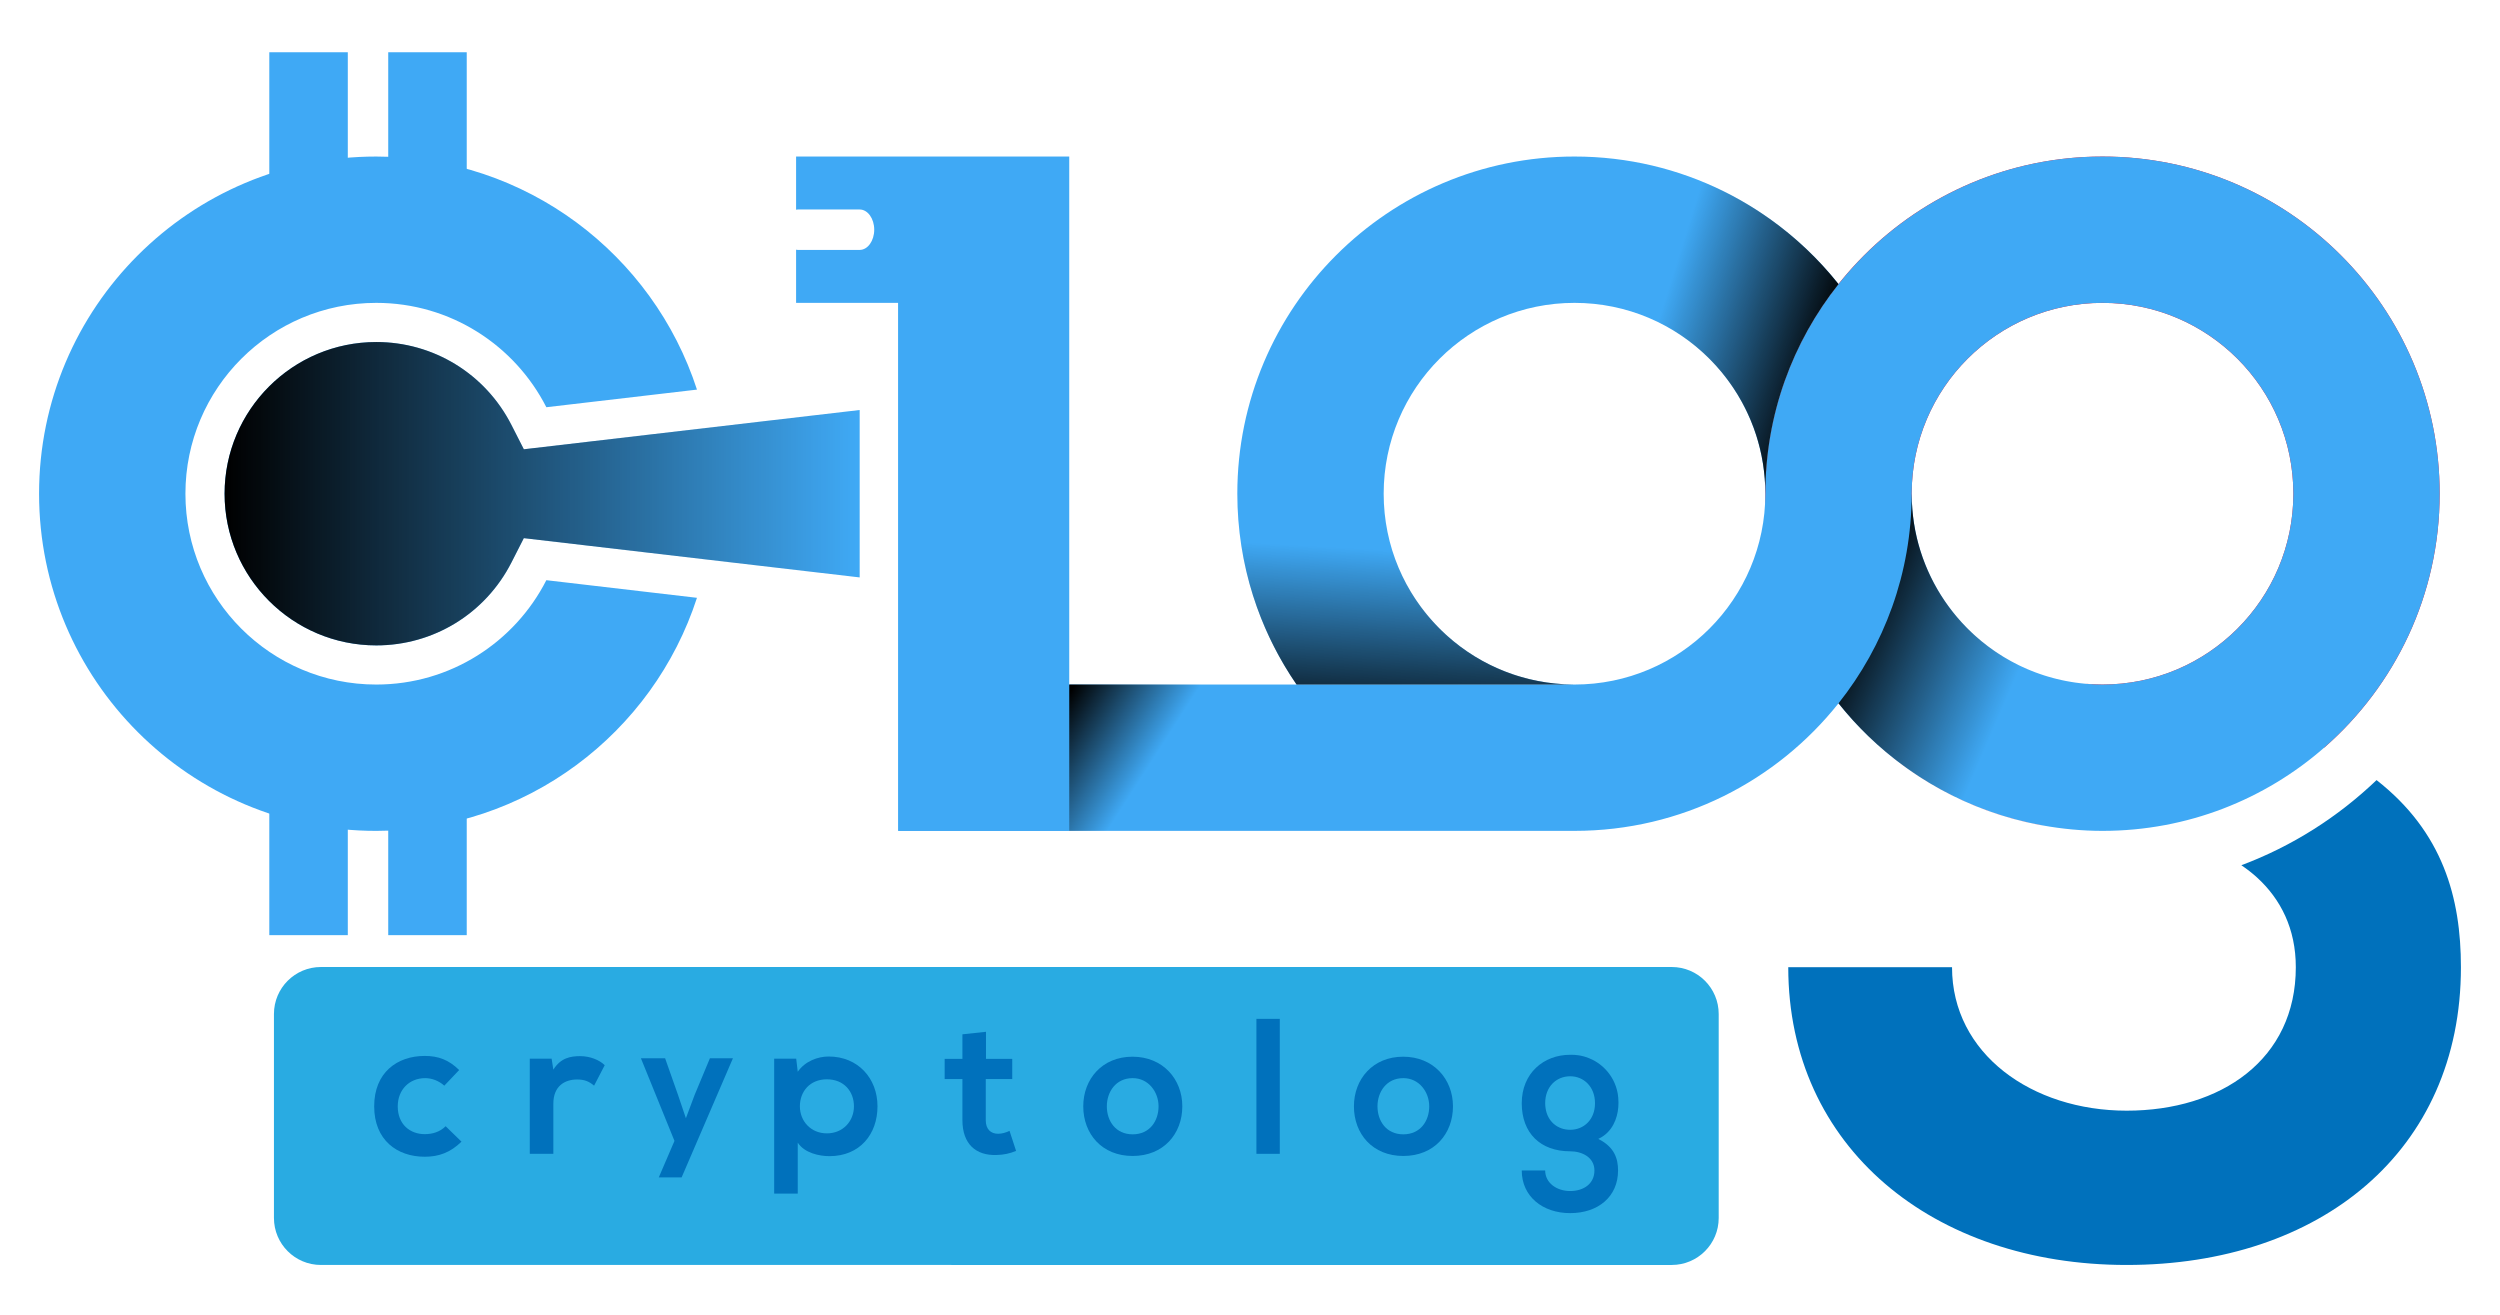 <?xml version="1.0" encoding="utf-8"?>
<!-- Generator: Adobe Illustrator 16.0.0, SVG Export Plug-In . SVG Version: 6.00 Build 0)  -->
<!DOCTYPE svg PUBLIC "-//W3C//DTD SVG 1.1//EN" "http://www.w3.org/Graphics/SVG/1.1/DTD/svg11.dtd">
<svg version="1.1" id="Layer_1" xmlns="http://www.w3.org/2000/svg" xmlns:xlink="http://www.w3.org/1999/xlink" x="0px" y="0px"
	 width="800px" height="420.846px" viewBox="0 0 800 420.846" enable-background="new 0 0 800 420.846" xml:space="preserve">
<g>
	<path fill="#FF1D25" d="M611.745,158.144c0,0.342,0.021,0.68,0.026,1.021c-0.008-0.394-0.03-0.783-0.03-1.178
		c0-33.725,27.339-61.068,61.064-61.068c33.725,0,61.068,27.343,61.068,61.068s-27.344,61.066-61.068,61.066
		c-1.939,0-3.856-0.101-5.752-0.277c0.189,0.017,0.378,0.046,0.567,0.062l0.004-0.018c2.791,0.525,5.584,1.036,8.364,1.546
		c23.287,4.268,47.285,8.689,67.796,18.841c0,0,0,0,0.002,0.002c22.61-19.776,36.91-48.82,36.91-81.221
		c0-59.588-48.3-107.897-107.899-107.897c-59.58,0-107.888,48.31-107.888,107.897c0,25.358,8.77,48.654,23.412,67.072
		c14.614-18.38,23.372-41.619,23.41-66.915H611.745z"/>
	<path fill="#3FA9F5" d="M287.381,50.09h-32.633v17.021c0.177-0.03,0.35-0.074,0.53-0.074h19.816c2.573,0,4.658,2.896,4.658,6.469
		c0,3.57-2.085,6.468-4.658,6.468h-19.816c-0.18,0-0.353-0.046-0.53-0.074v17.019h32.633V265.88h54.777V50.09H287.381z"/>
	<path fill="#3FA9F5" d="M503.836,50.09c-59.584,0-107.894,48.308-107.894,107.897c0,22.668,7.005,43.692,18.951,61.057h88.61
		c-33.571-0.183-60.729-27.447-60.729-61.057c0-33.725,27.34-61.07,61.068-61.07c33.723,0,61.064,27.345,61.064,61.07
		c0-25.357,8.771-48.654,23.414-67.074C568.557,66.051,538.069,50.09,503.836,50.09z"/>
	<path fill="none" d="M120.403,96.918c-33.727,0-61.068,27.345-61.068,61.07s27.341,61.066,61.068,61.066
		c23.76,0,44.334-13.578,54.428-33.392l-1.642-0.192v-54.969l1.642-0.191C164.735,110.499,144.161,96.918,120.403,96.918z"/>
	<path fill="#3FA9F5" d="M181.931,186.491l-7.1-0.829c-10.094,19.813-30.668,33.392-54.428,33.392
		c-33.727,0-61.068-27.341-61.068-61.066s27.341-61.07,61.068-61.07c23.758,0,44.332,13.581,54.428,33.392l7.1-0.831l41.098-4.805
		c-14.04-43.279-54.667-74.583-102.633-74.583c-59.583,0-107.892,48.308-107.892,107.897c0,59.588,48.31,107.892,107.892,107.892
		c47.965,0,88.595-31.302,102.633-74.582L181.931,186.491z"/>
	<g>
		<rect x="86.178" y="220.89" fill="#3FA9F5" width="25.119" height="78.36"/>
		<rect x="86.178" y="16.721" fill="#3FA9F5" width="25.119" height="78.36"/>
		<rect x="124.234" y="220.89" fill="#3FA9F5" width="25.121" height="78.36"/>
		<rect x="124.234" y="16.721" fill="#3FA9F5" width="25.121" height="78.36"/>
	</g>
	<g>
		<path fill="#3FA9F5" d="M275.095,131.201l-107.468,12.567l-3.959-7.769c-8.346-16.377-24.924-26.551-43.265-26.551
			c-26.765,0-48.539,21.775-48.539,48.54c0,26.763,21.774,48.537,48.539,48.537c18.343,0,34.921-10.174,43.265-26.549l3.957-7.771
			l107.47,12.567V131.201z"/>
	</g>
	<path fill="#3FA9F5" d="M503.504,219.045c0.113,0,0.223,0.009,0.336,0.009v-0.009H503.504z"/>
	<polygon fill="#3FA9F5" points="503.84,265.88 503.84,265.88 503.836,265.88 	"/>
	<path fill="#3FA9F5" d="M672.804,265.88c-1.657,0-3.303-0.049-4.939-0.125c1.635,0.076,3.28,0.125,4.936,0.125
		C672.802,265.88,672.802,265.88,672.804,265.88z"/>
	<path fill="#3FA9F5" d="M662.645,265.389c1.505,0.142,3.017,0.259,4.54,0.339C665.661,265.647,664.149,265.53,662.645,265.389z"/>
	<path fill="#3FA9F5" d="M661.694,265.298c0.316,0.031,0.635,0.062,0.95,0.091C662.329,265.359,662.011,265.329,661.694,265.298z"/>
	<path fill="#3FA9F5" d="M667.185,265.728c0.227,0.011,0.451,0.019,0.68,0.027C667.638,265.746,667.411,265.74,667.185,265.728z"/>
	<g>
		<path fill="#3FA9F5" d="M652.295,263.909c0.299,0.059,0.603,0.098,0.901,0.152c-0.515-0.086-1.03-0.168-1.539-0.269
			C651.867,263.838,652.084,263.868,652.295,263.909z"/>
		<path fill="#3FA9F5" d="M653.652,264.142c-0.026-0.006-0.053-0.012-0.078-0.018c-0.127-0.021-0.253-0.041-0.378-0.063
			C653.349,264.087,653.5,264.113,653.652,264.142z"/>
		<path fill="#3FA9F5" d="M780.699,157.988c0-59.59-48.304-107.897-107.899-107.897c-34.227,0-64.713,15.96-84.478,40.823
			c-14.643,18.42-23.414,41.717-23.414,67.074c0,33.725-27.342,61.066-61.064,61.066c-0.004,0-0.004,0-0.004,0
			c-0.113,0-0.223-0.009-0.336-0.009h-88.61h-72.735l-54.777,46.835h216.455h0.004c34.232-0.002,64.717-15.959,84.482-40.821
			c1.829-2.302,3.566-4.679,5.206-7.126c-1.64,2.447-3.377,4.824-5.206,7.126c0.002,0.002,0.003,0.004,0.005,0.006
			c0.987,1.24,2.001,2.46,3.041,3.655c0.021,0.024,0.041,0.047,0.063,0.071c1.038,1.193,2.104,2.363,3.193,3.509
			c0.011,0.013,0.024,0.026,0.035,0.037c15.457,16.236,35.923,27.646,58.915,31.787c6.242,1.127,12.658,1.756,19.224,1.756
			c27.194,0,52.016-10.077,70.989-26.672c-0.002-0.002-0.002-0.002-0.002-0.002C766.397,219.432,780.699,190.389,780.699,157.988z
			 M593.997,217.202c0.651-0.987,1.298-1.98,1.919-2.992C595.295,215.222,594.648,216.213,593.997,217.202z M596.59,213.059
			c0.525-0.885,1.056-1.767,1.558-2.668C597.646,211.292,597.115,212.174,596.59,213.059z M603.903,198.374
			c-0.065,0.157-0.136,0.31-0.199,0.466C603.768,198.684,603.838,198.531,603.903,198.374z M602.146,202.469
			c-0.167,0.369-0.353,0.728-0.524,1.095C601.793,203.197,601.979,202.838,602.146,202.469z M600.227,206.476
			c-0.309,0.611-0.642,1.207-0.961,1.811C599.585,207.683,599.918,207.087,600.227,206.476z M667.625,218.819l-0.004,0.018
			c-0.189-0.016-0.378-0.045-0.567-0.062c-0.444-0.041-0.885-0.093-1.327-0.144c-0.557-0.064-1.11-0.132-1.661-0.212
			c-0.44-0.063-0.879-0.134-1.316-0.206c-0.547-0.092-1.09-0.187-1.629-0.29c-0.436-0.084-0.866-0.173-1.298-0.269
			c-0.536-0.115-1.067-0.237-1.598-0.368c-0.428-0.105-0.854-0.214-1.277-0.327c-0.526-0.139-1.049-0.29-1.567-0.444
			c-0.419-0.124-0.835-0.251-1.252-0.383c-0.515-0.167-1.026-0.342-1.536-0.521c-0.409-0.144-0.818-0.287-1.224-0.439
			c-0.507-0.189-1.011-0.392-1.514-0.597c-0.394-0.16-0.788-0.317-1.179-0.485c-0.502-0.216-0.997-0.446-1.491-0.673
			c-0.381-0.179-0.767-0.352-1.144-0.536c-0.493-0.241-0.979-0.496-1.464-0.75c-0.366-0.191-0.736-0.377-1.097-0.575
			c-0.495-0.272-0.979-0.558-1.466-0.843c-0.342-0.2-0.688-0.392-1.024-0.599c-0.508-0.311-1.002-0.638-1.501-0.963
			c-0.305-0.197-0.613-0.387-0.911-0.59c-0.589-0.399-1.164-0.816-1.738-1.236c-0.195-0.143-0.4-0.279-0.595-0.425
			c-0.757-0.567-1.501-1.152-2.23-1.752c-0.27-0.222-0.527-0.456-0.792-0.682c-0.457-0.391-0.918-0.779-1.364-1.183
			c-0.313-0.282-0.612-0.577-0.917-0.865c-0.385-0.364-0.775-0.723-1.151-1.097c-0.316-0.313-0.619-0.638-0.928-0.958
			c-0.352-0.365-0.705-0.726-1.047-1.098c-0.309-0.337-0.608-0.685-0.909-1.028c-0.326-0.37-0.651-0.738-0.967-1.116
			c-0.3-0.359-0.59-0.725-0.88-1.091c-0.304-0.378-0.604-0.756-0.896-1.141c-0.286-0.376-0.565-0.761-0.843-1.144
			c-0.28-0.388-0.56-0.775-0.831-1.169c-0.271-0.395-0.535-0.795-0.798-1.197c-0.26-0.396-0.517-0.793-0.768-1.196
			c-0.255-0.411-0.504-0.827-0.751-1.244c-0.238-0.404-0.473-0.812-0.701-1.222c-0.24-0.429-0.475-0.86-0.703-1.294
			c-0.218-0.412-0.428-0.827-0.636-1.243c-0.222-0.444-0.439-0.89-0.649-1.34c-0.197-0.42-0.387-0.844-0.574-1.27
			c-0.201-0.458-0.4-0.915-0.59-1.378c-0.177-0.429-0.344-0.86-0.51-1.292c-0.182-0.473-0.364-0.945-0.533-1.423
			c-0.154-0.433-0.298-0.871-0.442-1.308c-0.16-0.485-0.322-0.971-0.471-1.462c-0.134-0.44-0.255-0.887-0.38-1.332
			c-0.137-0.498-0.278-0.995-0.405-1.497c-0.109-0.444-0.206-0.893-0.309-1.34c-0.115-0.512-0.236-1.024-0.34-1.542
			c-0.088-0.443-0.16-0.893-0.24-1.339c-0.093-0.53-0.191-1.057-0.271-1.591c-0.064-0.437-0.111-0.88-0.167-1.319
			c-0.071-0.552-0.149-1.101-0.205-1.657c-0.037-0.378-0.056-0.762-0.085-1.143c-0.101-1.251-0.164-2.512-0.189-3.783
			c-0.006-0.341-0.026-0.679-0.026-1.021h-0.013c0-0.052,0.003-0.104,0.003-0.156c0-0.054-0.003-0.106-0.003-0.158h0.013
			c0.085-33.653,27.39-60.912,61.063-60.912c33.725,0,61.066,27.345,61.066,61.07s-27.342,61.066-61.066,61.066
			c-1.7,0-3.383-0.072-5.047-0.21c2.746,0.516,5.493,1.02,8.229,1.521C673.209,219.855,670.416,219.345,667.625,218.819z"/>
	</g>
	<path fill="#3FA9F5" d="M667.621,218.837c0,0,0,0,0.002,0c0.047,0.003,0.091,0.005,0.138,0.007
		c-0.047-0.007-0.091-0.015-0.136-0.024L667.621,218.837z"/>
	<linearGradient id="SVGID_1_" gradientUnits="userSpaceOnUse" x1="447.487" y1="236.992" x2="450.742" y2="176.02">
		<stop  offset="0" style="stop-color:#000000"/>
		<stop  offset="0.995" style="stop-color:#000000;stop-opacity:0"/>
	</linearGradient>
	<path fill="url(#SVGID_1_)" d="M414.894,219.045h88.61c-30.933-0.169-56.403-23.336-60.217-53.271H396.23
		C397.638,185.463,404.329,203.687,414.894,219.045z"/>
	<linearGradient id="SVGID_2_" gradientUnits="userSpaceOnUse" x1="583.47" y1="116.832" x2="531.036" y2="100.446">
		<stop  offset="0" style="stop-color:#000000"/>
		<stop  offset="0.995" style="stop-color:#000000;stop-opacity:0"/>
	</linearGradient>
	<path fill="url(#SVGID_2_)" d="M539.254,56.058l-14.706,44.468c23.531,8.483,40.36,31.006,40.36,57.462
		c0-25.357,8.771-48.654,23.414-67.074C575.722,75.064,558.761,62.843,539.254,56.058z"/>
	<linearGradient id="SVGID_3_" gradientUnits="userSpaceOnUse" x1="591.585" y1="195.023" x2="644.97" y2="217.907">
		<stop  offset="0" style="stop-color:#000000"/>
		<stop  offset="0.995" style="stop-color:#000000;stop-opacity:0"/>
	</linearGradient>
	<path fill="url(#SVGID_3_)" d="M634.644,258.89l14.721-44.516c-22.042-9.174-37.556-30.882-37.619-56.23h-0.013
		c-0.038,25.296-8.796,48.535-23.41,66.915C600.325,240.158,616.292,251.95,634.644,258.89z"/>
	<g>
		<linearGradient id="SVGID_4_" gradientUnits="userSpaceOnUse" x1="71.865" y1="157.986" x2="275.095" y2="157.986">
			<stop  offset="0" style="stop-color:#000000"/>
			<stop  offset="0.995" style="stop-color:#000000;stop-opacity:0"/>
		</linearGradient>
		<path fill="url(#SVGID_4_)" d="M275.095,131.201l-107.468,12.567l-3.959-7.769c-8.346-16.377-24.924-26.551-43.265-26.551
			c-26.765,0-48.539,21.775-48.539,48.54c0,26.763,21.774,48.537,48.539,48.537c18.343,0,34.921-10.174,43.265-26.549l3.957-7.771
			l107.47,12.567V131.201z"/>
	</g>
	<path fill="#29ABE2" d="M549.985,389.757c0,8.301-6.731,15.032-15.033,15.032H102.698c-8.305,0-15.035-6.731-15.035-15.032v-65.282
		c0-8.301,6.73-15.032,15.035-15.032h432.254c8.302,0,15.033,6.731,15.033,15.032V389.757z"/>
	<g>
		<path fill="#0071BC" d="M135.929,362.927c-4.691,0-8.65-3.095-8.65-8.903c0-5.312,3.706-9.02,8.775-9.02
			c2.098,0,4.328,0.804,6.122,2.41l4.758-5.006c-3.336-3.272-6.678-4.511-11.005-4.511c-8.834,0-16.189,5.314-16.189,16.126
			c0,10.815,7.355,16.134,16.189,16.134c4.513,0,8.219-1.365,11.747-4.824l-5.069-4.942
			C140.752,362.246,138.344,362.927,135.929,362.927z"/>
		<path fill="#0071BC" d="M177.072,342.286l-0.556-3.522h-6.982v30.46h7.539V353.16c0-5.619,3.646-7.725,7.604-7.725
			c2.47,0,3.892,0.681,5.434,1.979l3.396-6.549c-1.663-1.67-4.694-2.901-7.844-2.901C182.57,337.964,179.42,338.519,177.072,342.286
			z"/>
		<path fill="#0071BC" d="M265.17,338.083c-3.462,0-7.539,1.484-9.889,4.88l-0.497-4.199h-7.048v43.194h7.544v-16.313
			c2.159,3.332,6.923,4.325,10.133,4.325c9.761,0,15.386-7.044,15.386-15.947C280.8,345.067,274.561,338.083,265.17,338.083z
			 M264.607,362.678c-5.121,0-8.645-3.894-8.645-8.654c0-4.757,3.211-8.644,8.645-8.644c5.447,0,8.656,3.887,8.656,8.644
			C273.263,358.784,269.743,362.678,264.607,362.678z"/>
		<path fill="#0071BC" d="M319.403,362.804c-2.343,0-3.957-1.424-3.957-4.329V345.31h8.47v-6.482h-8.403v-8.654l-7.539,0.807v7.848
			h-5.685v6.482h5.685v13.165c0,7.603,4.322,11.366,10.94,11.12c2.284-0.059,4.076-0.435,6.233-1.301l-2.098-6.42
			C321.939,362.429,320.582,362.804,319.403,362.804z"/>
		<path fill="#0071BC" d="M362.398,338.143c-9.702,0-15.754,7.167-15.754,15.881c0,8.78,5.928,15.888,15.813,15.888
			c9.89,0,15.883-7.107,15.883-15.888C378.34,345.31,372.103,338.143,362.398,338.143z M362.457,362.986
			c-5.497,0-8.269-4.325-8.269-8.963c0-4.571,2.837-9.02,8.269-9.02c5.071,0,8.281,4.448,8.281,9.02
			C370.738,358.661,367.96,362.986,362.457,362.986z"/>
		<rect x="402.051" y="326.033" fill="#0071BC" width="7.483" height="43.19"/>
		<path fill="#0071BC" d="M449.007,338.143c-9.695,0-15.75,7.167-15.75,15.881c0,8.78,5.923,15.888,15.812,15.888
			c9.888,0,15.881-7.107,15.881-15.888C464.949,345.31,458.708,338.143,449.007,338.143z M449.068,362.986
			c-5.499,0-8.273-4.325-8.273-8.963c0-4.571,2.838-9.02,8.273-9.02c5.069,0,8.286,4.448,8.286,9.02
			C457.354,358.661,454.565,362.986,449.068,362.986z"/>
		<path fill="#0071BC" d="M511.78,364.623c-0.115-0.06-0.208-0.119-0.325-0.179c0.628-0.29,1.197-0.621,1.718-0.997
			c3.642-2.606,4.736-7.1,4.736-10.413c0-0.16-0.007-0.324-0.007-0.48c0-0.007,0-0.011,0-0.021c0-0.026,0-0.057,0-0.086
			c0-0.015-0.008-0.033-0.008-0.049c-0.027-3.287-1.112-6.314-2.935-8.77c-1.409-1.9-3.241-3.451-5.366-4.511
			c-0.798-0.398-1.633-0.729-2.494-0.982c-0.165-0.052-0.323-0.097-0.49-0.134c0,0,0,0-0.008,0c-0.498-0.138-1.016-0.245-1.54-0.313
			c-0.72-0.104-1.462-0.163-2.211-0.163c-0.093,0-0.171,0.004-0.257,0.007c-0.039,0-0.085-0.003-0.132-0.003
			c-8.558,0-15.501,5.958-15.501,15.505s5.948,15.382,15.501,15.382c3.782,0,7.757,1.919,7.757,6.141
			c0,4.21-3.411,6.571-7.757,6.571c-4.342,0-8.002-2.61-8.002-6.571h-7.499c0,8.249,6.633,13.642,15.501,13.642
			c8.876,0,15.319-5.214,15.319-13.642C517.781,370.733,516.584,367.151,511.78,364.623z M508.093,359.227
			c-1.448,1.483-3.442,2.306-5.631,2.306c-3.979,0-7.289-2.593-7.892-7.021c-0.063-0.469-0.11-0.96-0.11-1.477
			c0-5.334,3.599-8.629,8.002-8.629c4.346,0,7.94,3.358,7.94,8.629C510.402,355.645,509.516,357.761,508.093,359.227z"/>
		<path fill="#0071BC" d="M234.538,338.641l-16.415,38.117h-7.308l5.017-11.67l-10.743-26.447h7.743l4.091,11.615l2.563,7.579
			l2.78-7.416l4.909-11.778H234.538z"/>
	</g>
	<linearGradient id="SVGID_5_" gradientUnits="userSpaceOnUse" x1="341.304" y1="223.048" x2="370.19" y2="241.563">
		<stop  offset="0" style="stop-color:#000000"/>
		<stop  offset="0.995" style="stop-color:#000000;stop-opacity:0"/>
	</linearGradient>
	<rect x="342.158" y="219.045" fill="url(#SVGID_5_)" width="58.867" height="46.835"/>
	<path fill="#0071BC" d="M760.497,249.629c-12.323,11.797-26.999,21.151-43.263,27.248c1.771,1.205,3.459,2.503,5.017,3.926
		c7.56,6.899,12.407,16.396,12.407,28.7c0,29.452-23.82,45.913-54.136,45.913c-30.314,0-55.874-18.192-55.874-45.913h-52.406
		c0,57.604,46.344,95.286,108.28,95.286s106.974-36.384,106.974-95.286C787.496,287.306,781.75,266.263,760.497,249.629z"/>
	<path fill="none" d="M733.874,157.987c0-33.725-27.344-61.068-61.068-61.068c-33.726,0-61.064,27.343-61.064,61.068
		c0,0.396,0.022,0.785,0.03,1.178c0.025,1.271,0.089,2.532,0.189,3.783c0.029,0.38,0.048,0.764,0.085,1.143
		c0.056,0.556,0.134,1.105,0.205,1.657c0.056,0.439,0.103,0.882,0.167,1.319c0.08,0.534,0.179,1.061,0.271,1.591
		c0.08,0.446,0.152,0.896,0.24,1.339c0.104,0.519,0.225,1.03,0.34,1.542c0.103,0.447,0.199,0.896,0.309,1.34
		c0.127,0.502,0.269,0.999,0.405,1.497c0.125,0.445,0.246,0.891,0.38,1.332c0.148,0.491,0.311,0.977,0.471,1.462
		c0.145,0.437,0.288,0.875,0.442,1.308c0.169,0.478,0.352,0.951,0.533,1.423c0.166,0.433,0.333,0.864,0.51,1.292
		c0.189,0.462,0.389,0.92,0.59,1.378c0.188,0.426,0.377,0.85,0.574,1.27c0.21,0.45,0.428,0.896,0.649,1.34
		c0.208,0.417,0.418,0.832,0.636,1.243c0.229,0.434,0.463,0.866,0.703,1.294c0.229,0.41,0.463,0.817,0.701,1.222
		c0.247,0.417,0.496,0.833,0.751,1.244c0.251,0.402,0.508,0.8,0.768,1.196c0.263,0.402,0.526,0.802,0.798,1.197
		c0.271,0.394,0.551,0.782,0.831,1.169c0.277,0.383,0.557,0.768,0.843,1.144c0.292,0.385,0.595,0.762,0.896,1.141
		c0.29,0.366,0.58,0.732,0.88,1.091c0.315,0.377,0.641,0.746,0.967,1.116c0.301,0.344,0.601,0.691,0.909,1.028
		c0.342,0.373,0.695,0.734,1.047,1.098c0.309,0.32,0.611,0.644,0.928,0.958c0.376,0.374,0.767,0.733,1.151,1.097
		c0.305,0.288,0.604,0.583,0.917,0.865c0.446,0.403,0.907,0.792,1.364,1.183c0.265,0.226,0.522,0.46,0.792,0.682
		c0.729,0.601,1.474,1.186,2.23,1.752c0.194,0.146,0.399,0.282,0.595,0.425c0.574,0.419,1.149,0.837,1.738,1.236
		c0.298,0.204,0.606,0.394,0.911,0.59c0.499,0.326,0.993,0.653,1.501,0.963c0.337,0.207,0.683,0.399,1.024,0.599
		c0.487,0.285,0.971,0.571,1.466,0.843c0.36,0.198,0.73,0.384,1.097,0.575c0.485,0.254,0.971,0.509,1.464,0.75
		c0.377,0.185,0.763,0.357,1.144,0.536c0.494,0.227,0.989,0.457,1.491,0.673c0.391,0.168,0.785,0.325,1.179,0.485
		c0.503,0.205,1.007,0.407,1.514,0.597c0.405,0.152,0.814,0.296,1.224,0.439c0.51,0.179,1.021,0.354,1.536,0.521
		c0.417,0.132,0.833,0.259,1.252,0.383c0.519,0.154,1.043,0.306,1.567,0.444c0.424,0.113,0.85,0.222,1.277,0.327
		c0.53,0.131,1.062,0.253,1.598,0.368c0.432,0.096,0.862,0.185,1.298,0.269c0.539,0.104,1.082,0.198,1.629,0.29
		c0.438,0.072,0.876,0.143,1.316,0.206c0.551,0.08,1.104,0.147,1.661,0.212c0.44,0.051,0.883,0.103,1.327,0.144
		c1.896,0.177,3.813,0.277,5.752,0.277C706.53,219.053,733.874,191.712,733.874,157.987z"/>
	<path fill="#FF1D25" d="M654.128,216.133c-0.515-0.167-1.026-0.342-1.536-0.521C653.102,215.791,653.613,215.966,654.128,216.133z"
		/>
	<path fill="#FF1D25" d="M612.418,167.067c-0.064-0.437-0.111-0.88-0.167-1.319C612.307,166.188,612.354,166.63,612.418,167.067z"/>
	<path fill="#FF1D25" d="M656.947,216.96c-0.524-0.139-1.049-0.29-1.567-0.444C655.898,216.67,656.421,216.821,656.947,216.96z"/>
	<path fill="#FF1D25" d="M618.769,186.424c-0.218-0.412-0.428-0.827-0.636-1.243C618.341,185.598,618.551,186.013,618.769,186.424z"
		/>
	<path fill="#FF1D25" d="M623.32,193.747c-0.28-0.388-0.56-0.775-0.831-1.169C622.761,192.972,623.04,193.359,623.32,193.747z"/>
	<path fill="#FF1D25" d="M651.368,215.173c-0.507-0.189-1.011-0.392-1.514-0.597C650.357,214.781,650.861,214.983,651.368,215.173z"
		/>
	<path fill="#FF1D25" d="M612.93,169.997c-0.088-0.443-0.16-0.893-0.24-1.339C612.77,169.104,612.842,169.554,612.93,169.997z"/>
	<path fill="#FF1D25" d="M659.822,217.655c-0.536-0.115-1.067-0.237-1.598-0.368C658.755,217.418,659.286,217.54,659.822,217.655z"
		/>
	<path fill="#FF1D25" d="M591.368,228.72c-1.04-1.195-2.054-2.415-3.041-3.655C589.314,226.307,590.328,227.524,591.368,228.72z"/>
	<path fill="#FF1D25" d="M653.652,264.142c-23.025-4.131-43.518-15.55-58.993-31.805c15.172,15.942,35.157,27.246,57.636,31.572
		c-0.211-0.041-0.428-0.071-0.638-0.116C652.316,263.924,652.988,264.021,653.652,264.142z"/>
	<path fill="#FF1D25" d="M594.624,232.3c-1.09-1.146-2.155-2.315-3.193-3.509C592.469,229.984,593.534,231.154,594.624,232.3z"/>
	<path fill="#FF1D25" d="M612.046,164.091c-0.037-0.378-0.056-0.762-0.085-1.143C611.99,163.329,612.009,163.712,612.046,164.091z"
		/>
	<path fill="#FF1D25" d="M626.906,198.238c-0.326-0.37-0.651-0.738-0.967-1.116C626.255,197.5,626.58,197.868,626.906,198.238z"/>
	<path fill="#FF1D25" d="M662.749,218.214c-0.547-0.092-1.09-0.187-1.629-0.29C661.659,218.027,662.202,218.122,662.749,218.214z"/>
	<path fill="#FF1D25" d="M621.691,191.381c-0.26-0.396-0.517-0.794-0.768-1.196C621.175,190.588,621.432,190.985,621.691,191.381z"
		/>
	<path fill="#FF1D25" d="M665.727,218.632c-0.557-0.064-1.11-0.132-1.661-0.212C664.616,218.5,665.17,218.567,665.727,218.632z"/>
	<path fill="#FF1D25" d="M648.676,214.091c-0.502-0.216-0.997-0.446-1.491-0.673C647.679,213.645,648.174,213.875,648.676,214.091z"
		/>
	<path fill="#FF1D25" d="M615.276,178.478c-0.154-0.433-0.298-0.871-0.442-1.308C614.979,177.606,615.122,178.044,615.276,178.478z"
		/>
	<path fill="#FF1D25" d="M633.223,204.467c-0.457-0.391-0.918-0.779-1.364-1.183C632.305,203.688,632.766,204.076,633.223,204.467z"
		/>
	<path fill="#FF1D25" d="M617.483,183.841c-0.197-0.42-0.387-0.844-0.574-1.27C617.097,182.997,617.286,183.421,617.483,183.841z"/>
	<path fill="#FF1D25" d="M636.245,206.901c-0.757-0.567-1.501-1.152-2.23-1.752C634.744,205.749,635.488,206.334,636.245,206.901z"
		/>
	<path fill="#FF1D25" d="M630.941,202.419c-0.385-0.364-0.775-0.723-1.151-1.097C630.166,201.696,630.557,202.056,630.941,202.419z"
		/>
	<path fill="#FF1D25" d="M628.862,200.365c-0.352-0.364-0.705-0.726-1.047-1.098C628.157,199.639,628.511,200,628.862,200.365z"/>
	<path fill="#FF1D25" d="M616.319,181.193c-0.177-0.429-0.344-0.86-0.51-1.292C615.976,180.333,616.143,180.765,616.319,181.193z"/>
	<path fill="#FF1D25" d="M620.173,188.94c-0.238-0.404-0.473-0.812-0.701-1.222C619.7,188.129,619.935,188.536,620.173,188.94z"/>
	<path fill="#FF1D25" d="M638.578,208.562c-0.589-0.399-1.164-0.816-1.738-1.236C637.414,207.745,637.989,208.163,638.578,208.562z"
		/>
	<path fill="#FF1D25" d="M643.48,211.557c-0.495-0.272-0.979-0.558-1.466-0.843C642.502,210.999,642.985,211.285,643.48,211.557z"/>
	<path fill="#FF1D25" d="M646.041,212.882c-0.493-0.241-0.979-0.496-1.464-0.75C645.063,212.386,645.548,212.641,646.041,212.882z"
		/>
	<path fill="#FF1D25" d="M613.578,172.879c-0.109-0.444-0.206-0.893-0.309-1.34C613.372,171.987,613.469,172.436,613.578,172.879z"
		/>
	<path fill="#FF1D25" d="M614.363,175.708c-0.134-0.44-0.255-0.887-0.38-1.332C614.108,174.821,614.229,175.267,614.363,175.708z"/>
	<path fill="#FF1D25" d="M640.99,210.115c-0.508-0.311-1.002-0.638-1.501-0.963C639.988,209.478,640.482,209.805,640.99,210.115z"/>
	<path fill="#FF1D25" d="M625.06,196.032c-0.302-0.378-0.604-0.756-0.896-1.141C624.455,195.276,624.756,195.653,625.06,196.032z"/>
</g>
</svg>
